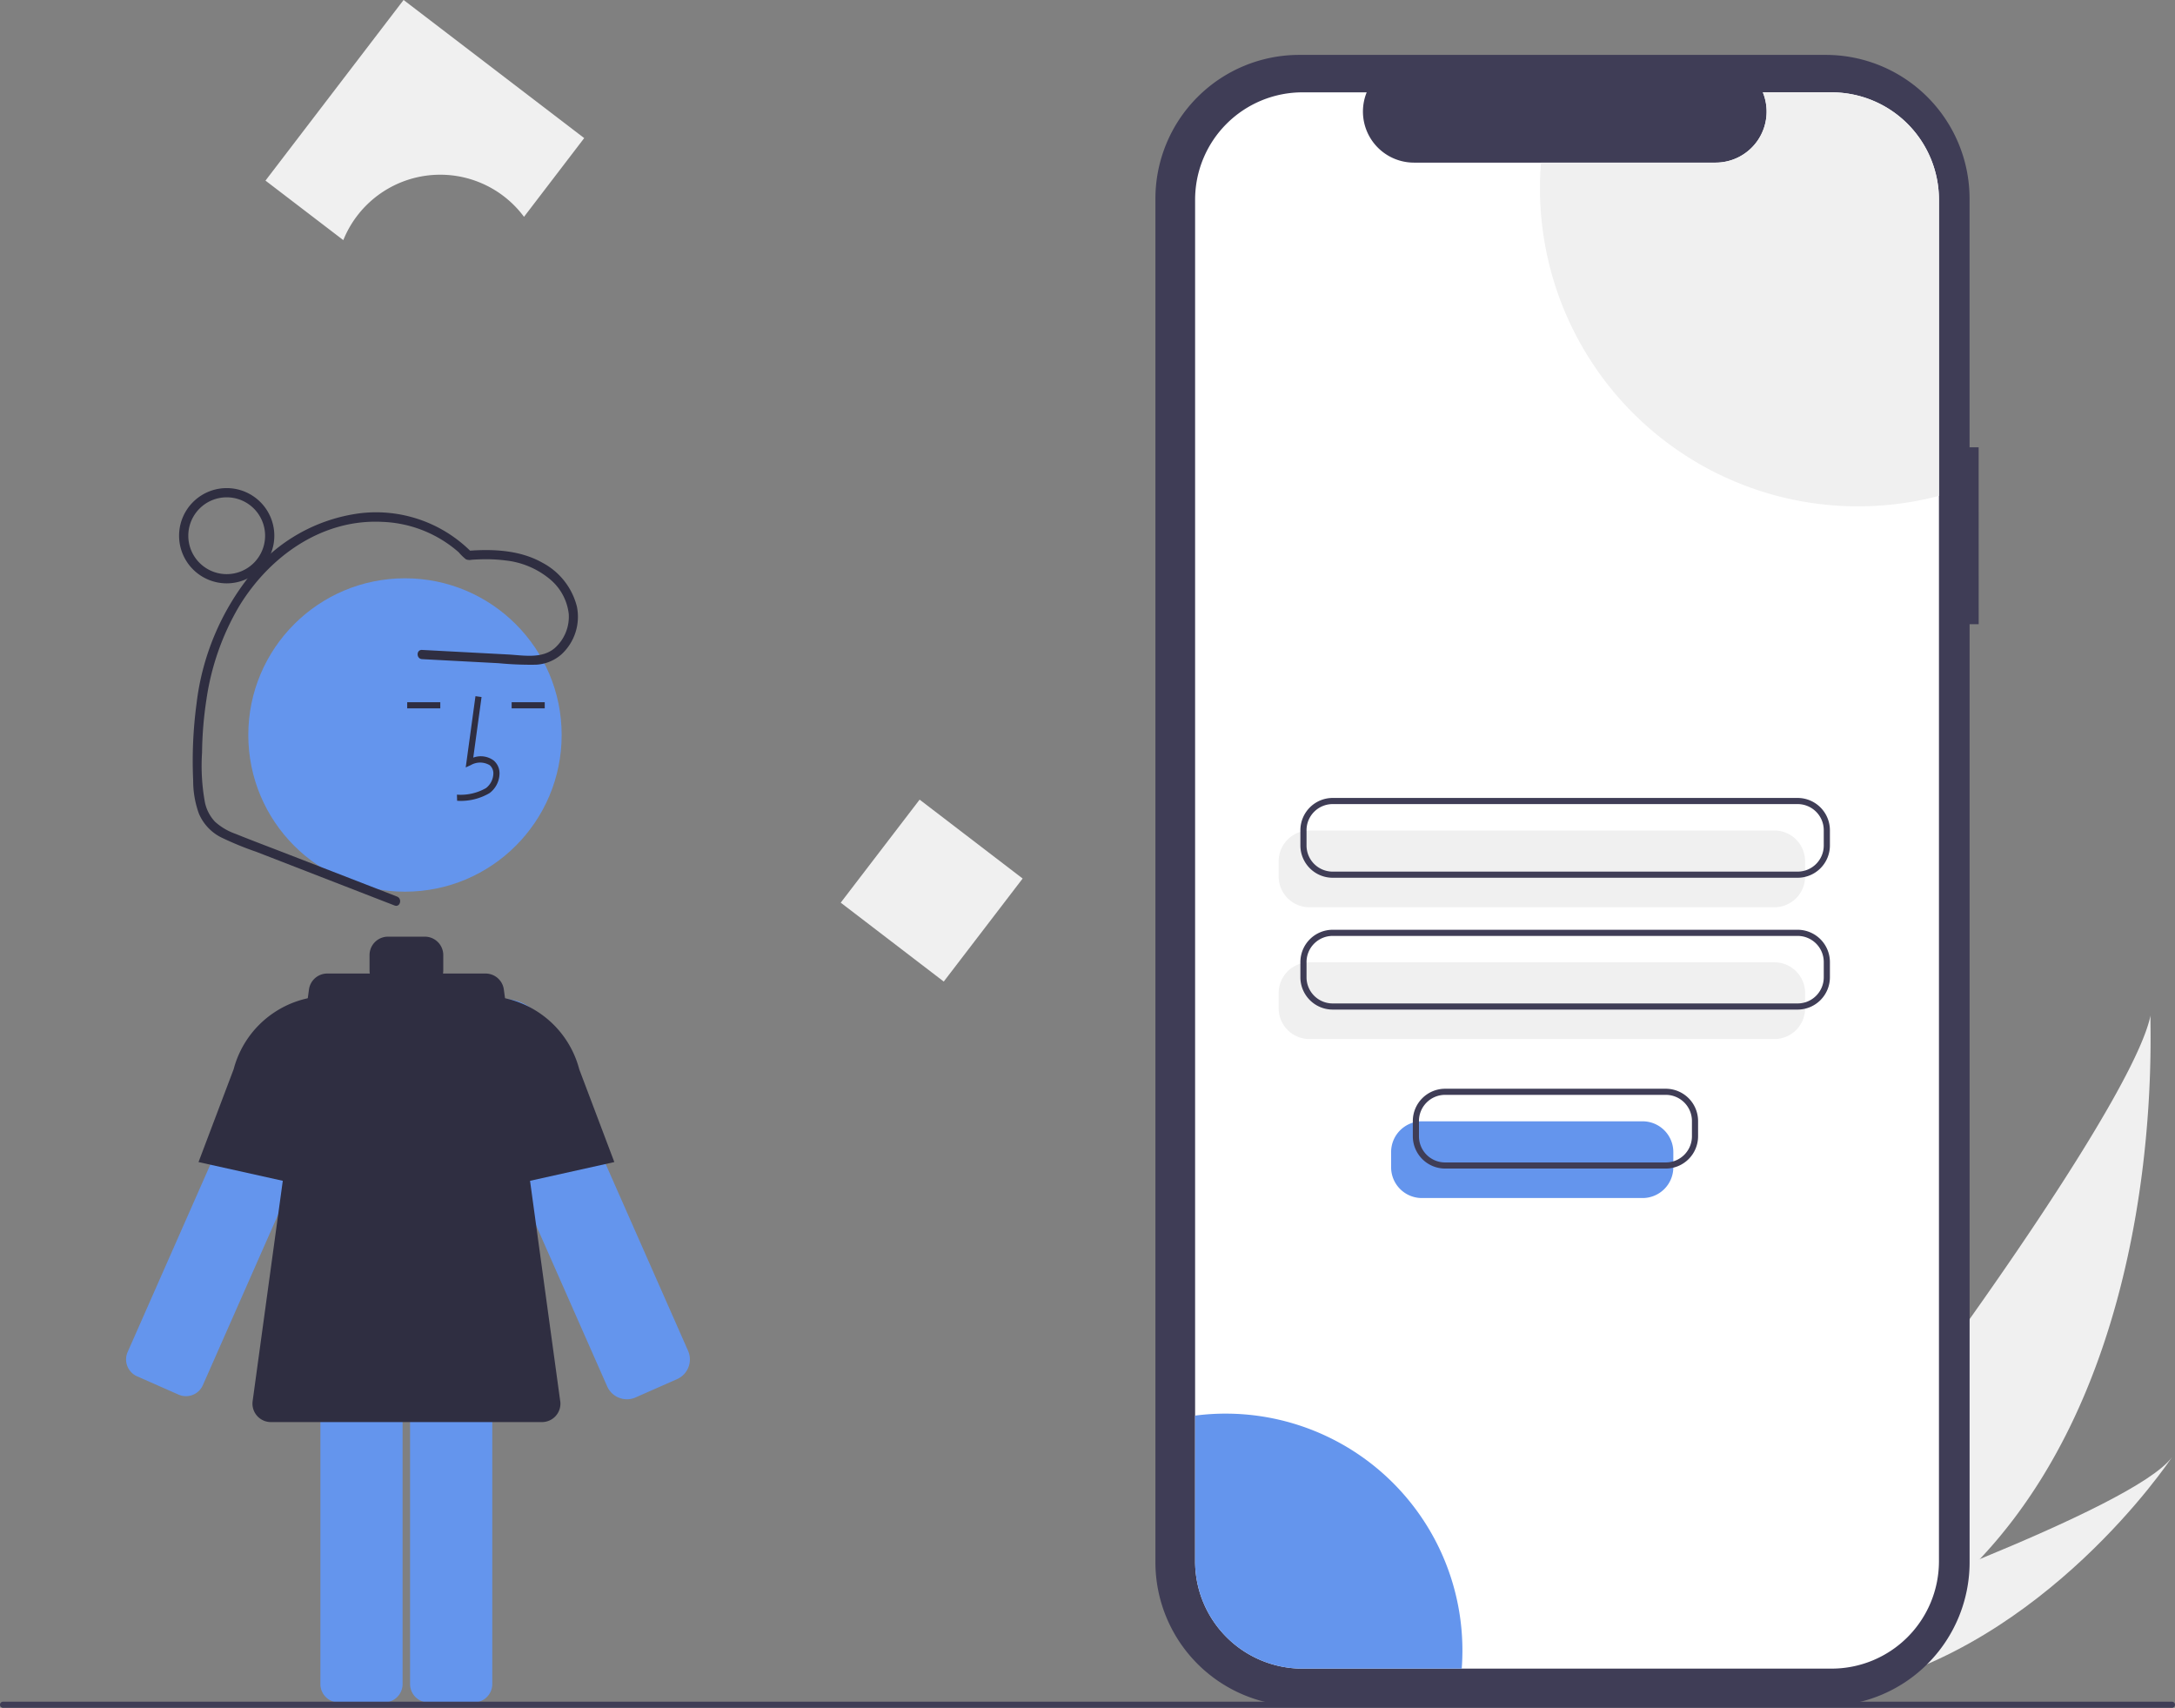<svg xmlns="http://www.w3.org/2000/svg" width="309.505" height="243" viewBox="0 0 309.505 243">
  <rect x="0" y="0" width="309.505" height="243" fill="#808080" stroke="none"/>
  <g id="reset_password" transform="translate(0 0)">
    <path id="Path_133" data-name="Path 133" d="M848.238,579.908A92.556,92.556,0,0,1,828.043,596.2c-.171.105-.345.2-.52.306L815.44,585.813c.127-.118.267-.25.419-.4,9-8.549,53.7-68.319,56.674-82.873C872.328,503.756,875.221,551.309,848.238,579.908Z" transform="translate(-566.507 -358.074)" fill="#f0f0f0"/>
    <path id="Path_134" data-name="Path 134" d="M837.038,679.168c-.228.055-.461.106-.694.152l-9.065-8.023c.177-.062.384-.135.621-.217,3.889-1.377,15.473-5.534,27-10.27,12.387-5.09,24.714-10.841,27.365-14.525C881.7,647.142,864.178,673.1,837.038,679.168Z" transform="translate(-573.17 -438.978)" fill="#f0f0f0"/>
    <path id="Path_259" data-name="Path 259" d="M739.253,245.764h-1.291V210.4A20.467,20.467,0,0,0,717.5,189.934H642.574A20.467,20.467,0,0,0,622.107,210.4v194a20.467,20.467,0,0,0,20.467,20.467H717.5a20.467,20.467,0,0,0,20.467-20.467V270.936h1.291Z" transform="translate(-457.69 -182.123)" fill="#3f3d56"/>
    <path id="Path_260" data-name="Path 260" d="M740.878,217.4V411.121A15.281,15.281,0,0,1,725.591,426.4H650.309a15.281,15.281,0,0,1-15.282-15.283V217.4a15.281,15.281,0,0,1,15.283-15.281h9.135a7.265,7.265,0,0,0,6.725,10h42.92a7.257,7.257,0,0,0,6.725-10h9.776A15.281,15.281,0,0,1,740.878,217.4Z" transform="translate(-464.962 -188.98)" fill="#fff"/>
    <path id="Path_261" data-name="Path 261" d="M732.77,453.3H666.6a4.376,4.376,0,0,1-4.372-4.372v-2.176a4.376,4.376,0,0,1,4.372-4.372H732.77a4.376,4.376,0,0,1,4.372,4.372v2.176A4.376,4.376,0,0,1,732.77,453.3Z" transform="translate(-480.272 -324.21)" fill="#f0f0f0"/>
    <path id="Path_262" data-name="Path 262" d="M732.77,496.2H666.6a4.376,4.376,0,0,1-4.372-4.372v-2.176a4.377,4.377,0,0,1,4.372-4.372H732.77a4.376,4.376,0,0,1,4.372,4.372v2.176A4.376,4.376,0,0,1,732.77,496.2Z" transform="translate(-480.272 -348.36)" fill="#f0f0f0"/>
    <path id="Path_263" data-name="Path 263" d="M740.06,443.138H673.89a4.6,4.6,0,0,1-4.59-4.59v-2.176a4.6,4.6,0,0,1,4.59-4.59h66.171a4.6,4.6,0,0,1,4.59,4.59v2.176A4.6,4.6,0,0,1,740.06,443.138ZM673.89,432.656a3.72,3.72,0,0,0-3.716,3.716v2.176a3.72,3.72,0,0,0,3.716,3.716H740.06a3.72,3.72,0,0,0,3.716-3.716v-2.176a3.72,3.72,0,0,0-3.716-3.716Z" transform="translate(-484.253 -318.246)" fill="#3f3d56"/>
    <path id="Path_264" data-name="Path 264" d="M740.06,486.045H673.89a4.6,4.6,0,0,1-4.59-4.59v-2.176a4.6,4.6,0,0,1,4.59-4.59h66.171a4.6,4.6,0,0,1,4.59,4.59v2.176A4.6,4.6,0,0,1,740.06,486.045Zm-66.17-10.482a3.72,3.72,0,0,0-3.716,3.716v2.176a3.72,3.72,0,0,0,3.716,3.716h66.171a3.72,3.72,0,0,0,3.716-3.716v-2.176a3.72,3.72,0,0,0-3.716-3.716Z" transform="translate(-484.253 -342.396)" fill="#3f3d56"/>
    <path id="Path_265" data-name="Path 265" d="M804.059,217.4v42.137a45.263,45.263,0,0,1-56.779-43.748q0-1.854.149-3.669h24.842a7.257,7.257,0,0,0,6.725-10h9.776A15.281,15.281,0,0,1,804.059,217.4Z" transform="translate(-528.143 -188.98)" fill="#f0f0f0"/>
    <path id="Path_266" data-name="Path 266" d="M673.066,665.826c0,.888-.033,1.765-.1,2.632H650.309a15.281,15.281,0,0,1-15.282-15.283v-20.72a33.693,33.693,0,0,1,38.038,33.371Z" transform="translate(-464.962 -431.035)" fill="#6495ed"/>
    <path id="Path_267" data-name="Path 267" d="M294.506,554.142a2.626,2.626,0,0,0,3.458-1.341l20.406-46.248a5.849,5.849,0,0,0-7.465-7.815h0a5.77,5.77,0,0,0-2.951,2.527,5.97,5.97,0,0,0-.286.565l-20.406,46.248a2.623,2.623,0,0,0,1.341,3.459Z" transform="translate(-269.098 -355.709)" fill="#6495ed"/>
    <path id="Path_268" data-name="Path 268" d="M330.807,524.364l-20.184-4.486,5-13.216a13.967,13.967,0,0,1,14.994-10.329l.194.022Z" transform="translate(-282.373 -354.533)" fill="#2f2e41"/>
    <path id="Path_269" data-name="Path 269" d="M419.483,554.24a3.072,3.072,0,0,1-2.8-1.826l-20.406-46.248a6.286,6.286,0,0,1,11.2-5.682h0a6.377,6.377,0,0,1,.307.607l20.406,46.248a3.06,3.06,0,0,1-1.564,4.035l-6.1,2.693,0-.007A3.038,3.038,0,0,1,419.483,554.24Z" transform="translate(-330.279 -355.145)" fill="#6495ed"/>
    <path id="Path_270" data-name="Path 270" d="M382.108,591.169a2.626,2.626,0,0,0-2.623,2.623v53.776a2.626,2.626,0,0,0,2.623,2.623h6.452a2.626,2.626,0,0,0,2.623-2.623V593.792a2.626,2.626,0,0,0-2.623-2.623Z" transform="translate(-321.131 -407.956)" fill="#6495ed"/>
    <path id="Path_271" data-name="Path 271" d="M352.916,591.169a2.626,2.626,0,0,0-2.623,2.623v53.776a2.626,2.626,0,0,0,2.623,2.623h6.452a2.626,2.626,0,0,0,2.623-2.623V593.792a2.626,2.626,0,0,0-2.623-2.623Z" transform="translate(-304.701 -407.956)" fill="#6495ed"/>
    <circle id="Ellipse_51" data-name="Ellipse 51" cx="22.295" cy="22.295" r="22.295" transform="translate(35.334 82.283)" fill="#6495ed"/>
    <path id="Path_272" data-name="Path 272" d="M394.769,413.536a8.043,8.043,0,0,0,4.629-1.1,3.555,3.555,0,0,0,1.4-2.655,2.392,2.392,0,0,0-.813-1.964,3.086,3.086,0,0,0-2.919-.42l1.18-8.623-.866-.119-1.387,10.138.723-.332a2.647,2.647,0,0,1,2.705.024,1.537,1.537,0,0,1,.5,1.266,2.687,2.687,0,0,1-1.041,1.979,7.232,7.232,0,0,1-4.138.935Z" transform="translate(-329.72 -299.599)" fill="#2f2e41"/>
    <rect id="Rectangle_16" data-name="Rectangle 16" width="4.709" height="0.874" transform="translate(72.808 99.916)" fill="#2f2e41"/>
    <rect id="Rectangle_17" data-name="Rectangle 17" width="4.709" height="0.874" transform="translate(57.945 99.916)" fill="#2f2e41"/>
    <path id="Path_273" data-name="Path 273" d="M371.971,543.025l-8.024-58.579a2.623,2.623,0,0,0-2.6-2.267h-6.057a2.634,2.634,0,0,0,.039-.437v-2.186a2.623,2.623,0,0,0-2.623-2.623h-5.246a2.623,2.623,0,0,0-2.623,2.623v2.186a2.637,2.637,0,0,0,.039.437h-6.057a2.623,2.623,0,0,0-2.6,2.267L328.2,543.025A2.623,2.623,0,0,0,330.8,546h38.576a2.623,2.623,0,0,0,2.6-2.979Z" transform="translate(-292.251 -343.659)" fill="#2f2e41"/>
    <path id="Path_274" data-name="Path 274" d="M399.8,524.364V496.355l.194-.022a13.972,13.972,0,0,1,15,10.352l4.989,13.193Z" transform="translate(-332.563 -354.534)" fill="#2f2e41"/>
    <path id="Path_275" data-name="Path 275" d="M337.824,393.514,322.4,387.529c-2.522-.979-5.057-1.928-7.566-2.94a8.624,8.624,0,0,1-2.912-1.716,5.722,5.722,0,0,1-1.452-2.81,28.942,28.942,0,0,1-.4-7.039,53.643,53.643,0,0,1,.622-7.537,36.41,36.41,0,0,1,4.656-13.281c4.325-7.1,11.776-12.434,20.346-12.008a17.423,17.423,0,0,1,10.907,4.334,6.885,6.885,0,0,0,1.03,1,1.428,1.428,0,0,0,.82.055q.54-.035,1.08-.053a22.309,22.309,0,0,1,3.744.157,11.856,11.856,0,0,1,6.177,2.565,7.533,7.533,0,0,1,2.8,5.045,5.971,5.971,0,0,1-2.017,4.875c-1.84,1.551-4.465,1.006-6.672.889l-8.085-.428-4.1-.217c-.843-.045-.841,1.267,0,1.311l10.887.577a47.592,47.592,0,0,0,5.3.215,5.934,5.934,0,0,0,3.643-1.466,7.269,7.269,0,0,0,2.2-6.82,9.75,9.75,0,0,0-4.9-6.223c-3.185-1.8-6.989-1.969-10.553-1.7l.464.192a19.11,19.11,0,0,0-16-5.515,23.951,23.951,0,0,0-15.477,8.759,36.04,36.04,0,0,0-7.662,18.374,61.129,61.129,0,0,0-.473,10.876,13.7,13.7,0,0,0,.81,4.7,6.728,6.728,0,0,0,3.158,3.386,45.2,45.2,0,0,0,5.013,2.059l5.681,2.205,11.16,4.332,2.841,1.1c.787.306,1.128-.962.349-1.265Z" transform="translate(-281.318 -265.945)" fill="#2f2e41"/>
    <path id="Path_276" data-name="Path 276" d="M311.071,344.486a6.776,6.776,0,1,1,6.776-6.776A6.776,6.776,0,0,1,311.071,344.486Zm0-12.24a5.464,5.464,0,1,0,5.464,5.464A5.464,5.464,0,0,0,311.071,332.245Z" transform="translate(-278.811 -261.484)" fill="#2f2e41"/>
    <rect id="Rectangle_18" data-name="Rectangle 18" width="18.464" height="18.464" transform="matrix(0.794, 0.608, -0.608, 0.794, 130.863, 113.775)" fill="#f0f0f0"/>
    <path id="Path_277" data-name="Path 277" d="M357.288,196.926a14.841,14.841,0,0,1,11.924,5.99l8.564-11.2-25.7-19.653-19.653,25.7,11.075,8.47A14.865,14.865,0,0,1,357.288,196.926Z" transform="translate(-294.645 -172.066)" fill="#f0f0f0"/>
    <path id="Path_278" data-name="Path 278" d="M555.068,726.808H246.437a.437.437,0,1,1,0-.874H555.068a.437.437,0,0,1,0,.874Z" transform="translate(-246 -483.808)" fill="#3f3d56"/>
    <path id="Path_279" data-name="Path 279" d="M734.611,547.945H703.2a4.377,4.377,0,0,1-4.372-4.372V541.4a4.376,4.376,0,0,1,4.372-4.372h31.415a4.376,4.376,0,0,1,4.372,4.372v2.176A4.377,4.377,0,0,1,734.611,547.945Z" transform="translate(-500.871 -377.482)" fill="#6495ed"/>
    <path id="Path_280" data-name="Path 280" d="M741.9,537.786H710.487a4.6,4.6,0,0,1-4.59-4.59V531.02a4.6,4.6,0,0,1,4.59-4.59H741.9a4.6,4.6,0,0,1,4.59,4.59V533.2A4.6,4.6,0,0,1,741.9,537.786ZM710.487,527.3a3.72,3.72,0,0,0-3.716,3.716V533.2a3.72,3.72,0,0,0,3.716,3.716H741.9a3.72,3.72,0,0,0,3.716-3.716V531.02A3.72,3.72,0,0,0,741.9,527.3Z" transform="translate(-504.851 -371.518)" fill="#3f3d56"/>
  </g>
</svg>
